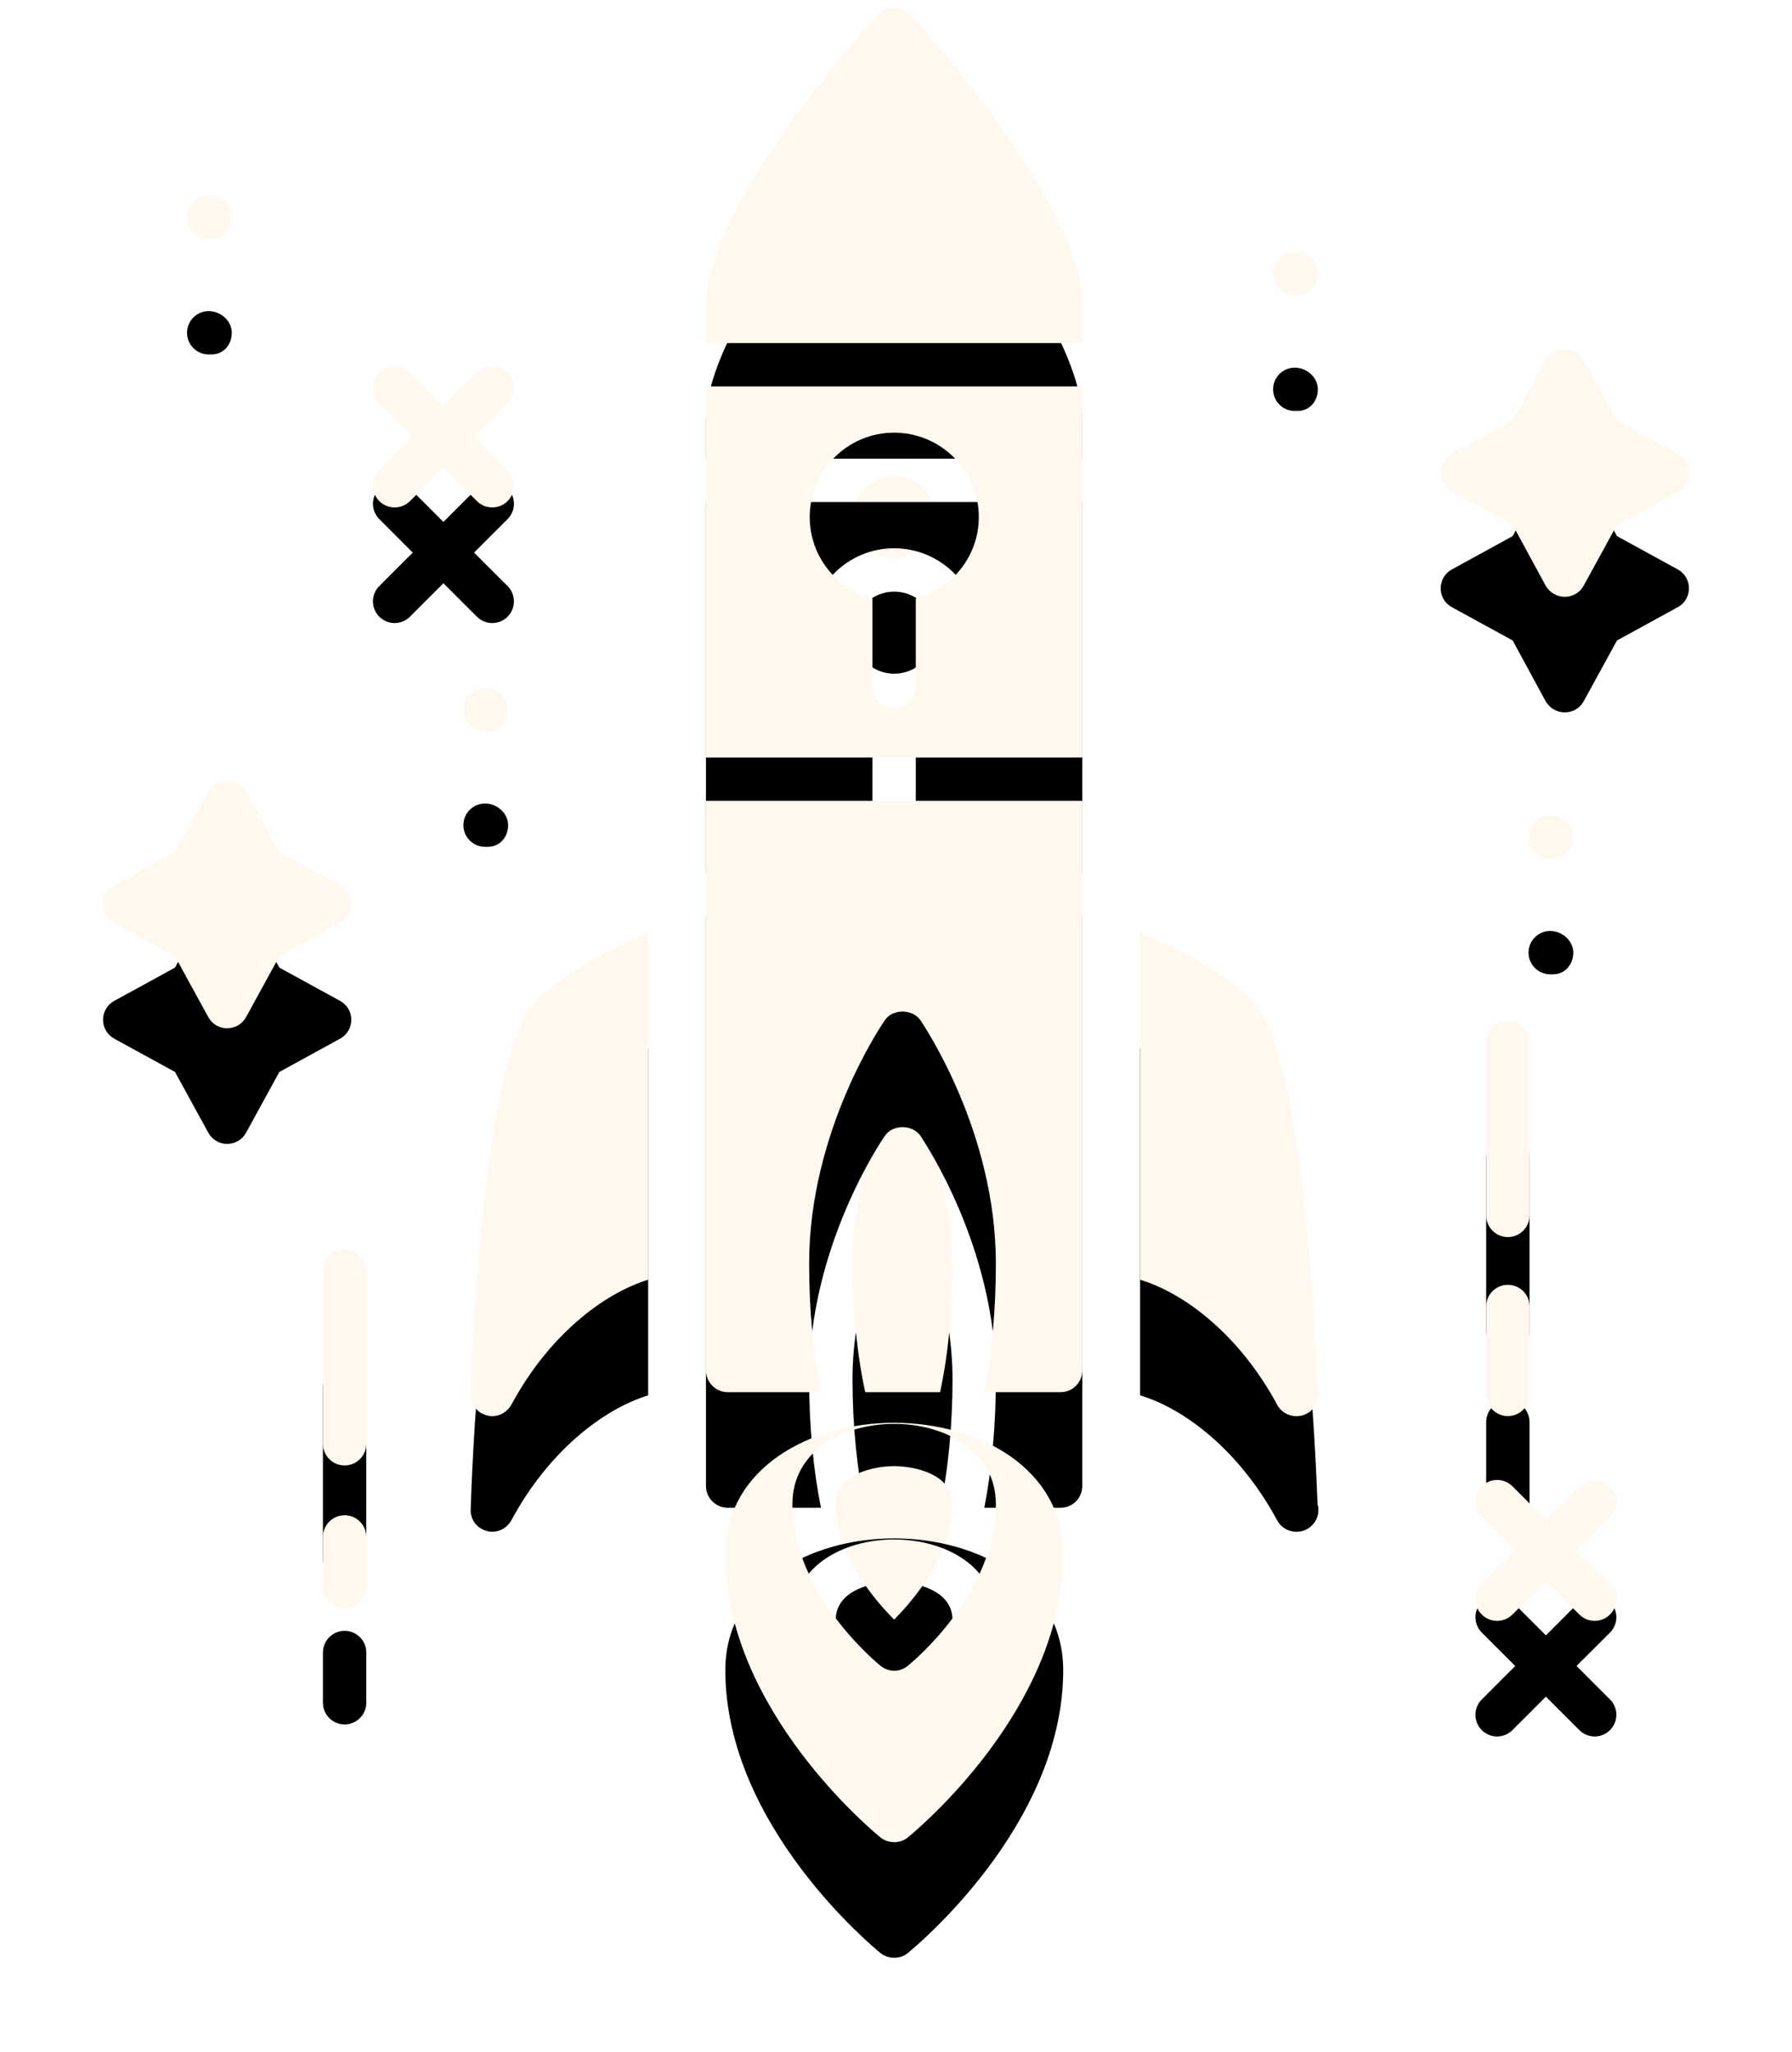 
<svg width="62px" height="71px" viewBox="0 0 62 71" version="1.1" xmlns="http://www.w3.org/2000/svg" xmlns:xlink="http://www.w3.org/1999/xlink">
    <!-- Generator: Sketch 50.2 (55047) - http://www.bohemiancoding.com/sketch -->
    <desc>Created with Sketch.</desc>
    <defs>
        <path d="M29.955,43.721 C29.955,40.981 28.925,38.541 28.225,37.211 C27.535,38.541 26.495,40.981 26.495,43.721 C26.495,45.341 26.655,46.881 26.935,48.171 L29.525,48.171 C29.805,46.881 29.955,45.341 29.955,43.721 Z" id="path-1"></path>
        <filter x="-231.2%" y="-36.5%" width="562.4%" height="246.0%" filterUnits="objectBoundingBox" id="filter-2">
            <feOffset dx="0" dy="4" in="SourceAlpha" result="shadowOffsetOuter1"></feOffset>
            <feGaussianBlur stdDeviation="2" in="shadowOffsetOuter1" result="shadowBlurOuter1"></feGaussianBlur>
            <feColorMatrix values="0 0 0 0 1   0 0 0 0 0.299   0 0 0 0 0  0 0 0 0.73 0" type="matrix" in="shadowBlurOuter1"></feColorMatrix>
        </filter>
        <path d="M27.385,0.491 C26.775,1.161 21.425,7.161 21.425,10.531 L21.425,11.871 L34.445,11.871 L34.445,10.531 C34.445,7.161 29.105,1.161 28.495,0.491 C28.205,0.181 27.665,0.181 27.385,0.491 Z" id="path-3"></path>
        <filter x="-61.4%" y="-34.4%" width="222.9%" height="237.8%" filterUnits="objectBoundingBox" id="filter-4">
            <feOffset dx="0" dy="4" in="SourceAlpha" result="shadowOffsetOuter1"></feOffset>
            <feGaussianBlur stdDeviation="2" in="shadowOffsetOuter1" result="shadowBlurOuter1"></feGaussianBlur>
            <feColorMatrix values="0 0 0 0 1   0 0 0 0 0.299   0 0 0 0 0  0 0 0 0.5 0" type="matrix" in="shadowBlurOuter1"></feColorMatrix>
        </filter>
        <path d="M27.935,19.311 C28.725,19.311 29.365,18.671 29.365,17.891 C29.365,17.111 28.725,16.471 27.935,16.471 C27.155,16.471 26.515,17.111 26.515,17.891 C26.515,18.671 27.155,19.311 27.935,19.311 Z" id="path-5"></path>
        <filter x="-280.7%" y="-140.8%" width="661.4%" height="663.4%" filterUnits="objectBoundingBox" id="filter-6">
            <feOffset dx="0" dy="4" in="SourceAlpha" result="shadowOffsetOuter1"></feOffset>
            <feGaussianBlur stdDeviation="2" in="shadowOffsetOuter1" result="shadowBlurOuter1"></feGaussianBlur>
            <feColorMatrix values="0 0 0 0 1   0 0 0 0 0.299   0 0 0 0 0  0 0 0 0.5 0" type="matrix" in="shadowBlurOuter1"></feColorMatrix>
        </filter>
        <path d="M21.425,26.211 L34.445,26.211 L34.445,13.371 L21.425,13.371 L21.425,26.211 Z M27.935,14.971 C29.545,14.971 30.865,16.281 30.865,17.891 C30.865,19.241 29.935,20.381 28.685,20.711 L28.685,23.761 C28.685,24.171 28.355,24.511 27.935,24.511 C27.525,24.511 27.185,24.171 27.185,23.761 L27.185,20.711 C25.935,20.381 25.015,19.241 25.015,17.891 C25.015,16.281 26.325,14.971 27.935,14.971 Z" id="path-7"></path>
        <filter x="-61.4%" y="-31.2%" width="222.9%" height="224.6%" filterUnits="objectBoundingBox" id="filter-8">
            <feOffset dx="0" dy="4" in="SourceAlpha" result="shadowOffsetOuter1"></feOffset>
            <feGaussianBlur stdDeviation="2" in="shadowOffsetOuter1" result="shadowBlurOuter1"></feGaussianBlur>
            <feColorMatrix values="0 0 0 0 1   0 0 0 0 0.299   0 0 0 0 0  0 0 0 0.5 0" type="matrix" in="shadowBlurOuter1"></feColorMatrix>
        </filter>
        <path d="M21.425,47.421 C21.425,47.831 21.765,48.171 22.175,48.171 L25.405,48.171 C25.135,46.851 24.995,45.311 24.995,43.721 C24.995,39.131 27.505,35.461 27.615,35.301 C27.885,34.901 28.565,34.901 28.845,35.301 C28.945,35.461 31.455,39.131 31.455,43.721 C31.455,45.311 31.315,46.851 31.055,48.171 L33.695,48.171 C34.115,48.171 34.445,47.831 34.445,47.421 L34.445,27.711 L21.425,27.711 L21.425,47.421 Z" id="path-9"></path>
        <filter x="-61.4%" y="-19.6%" width="222.9%" height="178.2%" filterUnits="objectBoundingBox" id="filter-10">
            <feOffset dx="0" dy="4" in="SourceAlpha" result="shadowOffsetOuter1"></feOffset>
            <feGaussianBlur stdDeviation="2" in="shadowOffsetOuter1" result="shadowBlurOuter1"></feGaussianBlur>
            <feColorMatrix values="0 0 0 0 1   0 0 0 0 0.299   0 0 0 0 0  0 0 0 0.5 0" type="matrix" in="shadowBlurOuter1"></feColorMatrix>
        </filter>
        <path d="M15.235,35.051 C13.655,37.701 13.315,47.151 13.285,48.221 C13.265,48.571 13.495,48.881 13.835,48.971 C13.895,48.991 13.965,49.001 14.035,49.001 C14.305,49.001 14.555,48.851 14.695,48.601 C15.975,46.221 17.865,44.761 19.425,44.281 L19.425,32.271 C17.765,33.011 15.835,34.041 15.235,35.051 Z" id="path-11"></path>
        <filter x="-130.3%" y="-23.9%" width="360.5%" height="195.6%" filterUnits="objectBoundingBox" id="filter-12">
            <feOffset dx="0" dy="4" in="SourceAlpha" result="shadowOffsetOuter1"></feOffset>
            <feGaussianBlur stdDeviation="2" in="shadowOffsetOuter1" result="shadowBlurOuter1"></feGaussianBlur>
            <feColorMatrix values="0 0 0 0 1   0 0 0 0 0.299   0 0 0 0 0  0 0 0 0.5 0" type="matrix" in="shadowBlurOuter1"></feColorMatrix>
        </filter>
        <path d="M40.645,35.041 C40.045,34.031 38.115,33.001 36.445,32.271 L36.445,44.281 C38.005,44.751 39.895,46.211 41.185,48.601 C41.315,48.851 41.575,49.001 41.845,49.001 C41.855,49.001 41.855,49.001 41.865,49.001 C42.275,49.001 42.615,48.661 42.615,48.251 C42.615,48.181 42.605,48.111 42.585,48.051 C42.525,46.391 42.155,37.591 40.645,35.041 Z" id="path-13"></path>
        <filter x="-129.7%" y="-23.9%" width="359.3%" height="195.6%" filterUnits="objectBoundingBox" id="filter-14">
            <feOffset dx="0" dy="4" in="SourceAlpha" result="shadowOffsetOuter1"></feOffset>
            <feGaussianBlur stdDeviation="2" in="shadowOffsetOuter1" result="shadowBlurOuter1"></feGaussianBlur>
            <feColorMatrix values="0 0 0 0 1   0 0 0 0 0.299   0 0 0 0 0  0 0 0 0.5 0" type="matrix" in="shadowBlurOuter1"></feColorMatrix>
        </filter>
        <path d="M49.169,35.33 C48.755,35.33 48.419,35.666 48.419,36.08 L48.419,42.055 C48.419,42.469 48.755,42.805 49.169,42.805 C49.583,42.805 49.919,42.469 49.919,42.055 L49.919,36.08 C49.919,35.666 49.583,35.33 49.169,35.33 Z" id="path-15"></path>
        <filter x="-533.3%" y="-53.5%" width="1166.7%" height="314.0%" filterUnits="objectBoundingBox" id="filter-16">
            <feOffset dx="0" dy="4" in="SourceAlpha" result="shadowOffsetOuter1"></feOffset>
            <feGaussianBlur stdDeviation="2" in="shadowOffsetOuter1" result="shadowBlurOuter1"></feGaussianBlur>
            <feColorMatrix values="0 0 0 0 1   0 0 0 0 0.299   0 0 0 0 0  0 0 0 0.5 0" type="matrix" in="shadowBlurOuter1"></feColorMatrix>
        </filter>
        <path d="M8.923,43.231 C8.509,43.231 8.173,43.567 8.173,43.981 L8.173,49.957 C8.173,50.371 8.509,50.707 8.923,50.707 C9.337,50.707 9.673,50.371 9.673,49.957 L9.673,43.981 C9.673,43.567 9.337,43.231 8.923,43.231 Z" id="path-17"></path>
        <filter x="-533.3%" y="-53.5%" width="1166.7%" height="314.0%" filterUnits="objectBoundingBox" id="filter-18">
            <feOffset dx="0" dy="4" in="SourceAlpha" result="shadowOffsetOuter1"></feOffset>
            <feGaussianBlur stdDeviation="2" in="shadowOffsetOuter1" result="shadowBlurOuter1"></feGaussianBlur>
            <feColorMatrix values="0 0 0 0 1   0 0 0 0 0.299   0 0 0 0 0  0 0 0 0.5 0" type="matrix" in="shadowBlurOuter1"></feColorMatrix>
        </filter>
        <path d="M48.419,48.249 C48.419,48.663 48.755,48.999 49.169,48.999 C49.583,48.999 49.919,48.663 49.919,48.249 L49.919,45.207 C49.919,44.792 49.583,44.457 49.169,44.457 C48.755,44.457 48.419,44.792 48.419,45.207 L48.419,48.249 Z" id="path-19"></path>
        <filter x="-533.3%" y="-88.1%" width="1166.7%" height="452.3%" filterUnits="objectBoundingBox" id="filter-20">
            <feOffset dx="0" dy="4" in="SourceAlpha" result="shadowOffsetOuter1"></feOffset>
            <feGaussianBlur stdDeviation="2" in="shadowOffsetOuter1" result="shadowBlurOuter1"></feGaussianBlur>
            <feColorMatrix values="0 0 0 0 1   0 0 0 0 0.299   0 0 0 0 0  0 0 0 0.5 0" type="matrix" in="shadowBlurOuter1"></feColorMatrix>
        </filter>
        <path d="M8.923,52.43 C8.509,52.43 8.173,52.766 8.173,53.18 L8.173,54.918 C8.173,55.332 8.509,55.668 8.923,55.668 C9.337,55.668 9.673,55.332 9.673,54.918 L9.673,53.18 C9.673,52.766 9.337,52.43 8.923,52.43 Z" id="path-21"></path>
        <filter x="-533.3%" y="-123.5%" width="1166.7%" height="594.1%" filterUnits="objectBoundingBox" id="filter-22">
            <feOffset dx="0" dy="4" in="SourceAlpha" result="shadowOffsetOuter1"></feOffset>
            <feGaussianBlur stdDeviation="2" in="shadowOffsetOuter1" result="shadowBlurOuter1"></feGaussianBlur>
            <feColorMatrix values="0 0 0 0 1   0 0 0 0 0.299   0 0 0 0 0  0 0 0 0.5 0" type="matrix" in="shadowBlurOuter1"></feColorMatrix>
        </filter>
        <path d="M27.935,50.731 C27.235,50.731 25.915,51.001 25.915,52.051 C25.915,53.781 27.215,55.311 27.935,56.041 C28.655,55.311 29.955,53.771 29.955,52.051 C29.955,51.001 28.635,50.731 27.935,50.731 Z" id="path-23"></path>
        <filter x="-198.0%" y="-75.3%" width="496.0%" height="401.3%" filterUnits="objectBoundingBox" id="filter-24">
            <feOffset dx="0" dy="4" in="SourceAlpha" result="shadowOffsetOuter1"></feOffset>
            <feGaussianBlur stdDeviation="2" in="shadowOffsetOuter1" result="shadowBlurOuter1"></feGaussianBlur>
            <feColorMatrix values="0 0 0 0 1   0 0 0 0 0.299   0 0 0 0 0  0 0 0 0.5 0" type="matrix" in="shadowBlurOuter1"></feColorMatrix>
        </filter>
        <path d="M27.935,49.231 C25.035,49.231 22.095,50.791 22.095,53.791 C22.095,59.171 27.245,63.401 27.465,63.581 C27.605,63.691 27.775,63.741 27.935,63.741 C28.105,63.741 28.275,63.691 28.405,63.581 C28.625,63.401 33.785,59.171 33.785,53.791 C33.785,50.791 30.845,49.231 27.935,49.231 Z M28.405,57.641 C28.275,57.751 28.105,57.811 27.935,57.811 C27.775,57.811 27.605,57.751 27.465,57.641 C27.345,57.541 24.415,55.141 24.415,52.051 C24.415,48.341 31.455,48.341 31.455,52.051 C31.455,55.141 28.535,57.541 28.405,57.641 Z" id="path-25"></path>
        <filter x="-68.4%" y="-27.6%" width="236.9%" height="210.3%" filterUnits="objectBoundingBox" id="filter-26">
            <feOffset dx="0" dy="4" in="SourceAlpha" result="shadowOffsetOuter1"></feOffset>
            <feGaussianBlur stdDeviation="2" in="shadowOffsetOuter1" result="shadowBlurOuter1"></feGaussianBlur>
            <feColorMatrix values="0 0 0 0 1   0 0 0 0 0.299   0 0 0 0 0  0 0 0 0.5 0" type="matrix" in="shadowBlurOuter1"></feColorMatrix>
        </filter>
        <path d="M13.5,17.339 C13.793,17.632 14.268,17.632 14.561,17.339 C14.854,17.046 14.854,16.572 14.561,16.279 L13.402,15.121 L14.561,13.962 C14.854,13.669 14.854,13.195 14.561,12.902 C14.268,12.609 13.793,12.609 13.5,12.902 L12.342,14.06 L11.184,12.902 C10.891,12.609 10.416,12.609 10.123,12.902 C9.83,13.195 9.83,13.669 10.123,13.962 L11.281,15.121 L10.123,16.279 C9.83,16.572 9.83,17.046 10.123,17.339 C10.416,17.632 10.891,17.632 11.184,17.339 L12.342,16.181 L13.5,17.339 Z" id="path-27"></path>
        <filter x="-164.0%" y="-82.0%" width="428.1%" height="428.1%" filterUnits="objectBoundingBox" id="filter-28">
            <feOffset dx="0" dy="4" in="SourceAlpha" result="shadowOffsetOuter1"></feOffset>
            <feGaussianBlur stdDeviation="2" in="shadowOffsetOuter1" result="shadowBlurOuter1"></feGaussianBlur>
            <feColorMatrix values="0 0 0 0 1   0 0 0 0 0.299   0 0 0 0 0  0 0 0 0.5 0" type="matrix" in="shadowBlurOuter1"></feColorMatrix>
        </filter>
        <path d="M52.703,51.428 C52.41,51.135 51.936,51.135 51.643,51.428 L50.485,52.586 L49.327,51.428 C49.034,51.135 48.56,51.135 48.267,51.428 C47.974,51.721 47.974,52.196 48.267,52.489 L49.424,53.646 L48.267,54.804 C47.974,55.097 47.974,55.572 48.267,55.865 C48.56,56.158 49.034,56.158 49.327,55.865 L50.485,54.707 L51.643,55.865 C51.936,56.158 52.41,56.158 52.703,55.865 C52.996,55.572 52.996,55.097 52.703,54.804 L51.546,53.646 L52.703,52.489 C52.996,52.196 52.996,51.721 52.703,51.428 Z" id="path-29"></path>
        <filter x="-164.1%" y="-82.0%" width="428.1%" height="428.1%" filterUnits="objectBoundingBox" id="filter-30">
            <feOffset dx="0" dy="4" in="SourceAlpha" result="shadowOffsetOuter1"></feOffset>
            <feGaussianBlur stdDeviation="2" in="shadowOffsetOuter1" result="shadowBlurOuter1"></feGaussianBlur>
            <feColorMatrix values="0 0 0 0 1   0 0 0 0 0.299   0 0 0 0 0  0 0 0 0.5 0" type="matrix" in="shadowBlurOuter1"></feColorMatrix>
        </filter>
        <path d="M13.877,25.302 C14.291,25.302 14.58,24.966 14.58,24.552 C14.58,24.138 14.196,23.802 13.782,23.802 C13.368,23.802 13.032,24.138 13.032,24.552 C13.032,24.966 13.368,25.302 13.782,25.302 L13.877,25.302 Z" id="path-31"></path>
        <filter x="-516.8%" y="-266.7%" width="1133.7%" height="1166.7%" filterUnits="objectBoundingBox" id="filter-32">
            <feOffset dx="0" dy="4" in="SourceAlpha" result="shadowOffsetOuter1"></feOffset>
            <feGaussianBlur stdDeviation="2" in="shadowOffsetOuter1" result="shadowBlurOuter1"></feGaussianBlur>
            <feColorMatrix values="0 0 0 0 1   0 0 0 0 0.299   0 0 0 0 0  0 0 0 0.5 0" type="matrix" in="shadowBlurOuter1"></feColorMatrix>
        </filter>
        <path d="M41.797,10.221 L41.893,10.221 C42.307,10.221 42.595,9.885 42.595,9.471 C42.595,9.057 42.211,8.721 41.797,8.721 C41.383,8.721 41.047,9.057 41.047,9.471 C41.047,9.885 41.383,10.221 41.797,10.221 Z" id="path-33"></path>
        <filter x="-516.8%" y="-266.7%" width="1133.7%" height="1166.7%" filterUnits="objectBoundingBox" id="filter-34">
            <feOffset dx="0" dy="4" in="SourceAlpha" result="shadowOffsetOuter1"></feOffset>
            <feGaussianBlur stdDeviation="2" in="shadowOffsetOuter1" result="shadowBlurOuter1"></feGaussianBlur>
            <feColorMatrix values="0 0 0 0 1   0 0 0 0 0.299   0 0 0 0 0  0 0 0 0.5 0" type="matrix" in="shadowBlurOuter1"></feColorMatrix>
        </filter>
        <path d="M50.634,29.713 L50.729,29.713 C51.143,29.713 51.432,29.377 51.432,28.963 C51.432,28.549 51.048,28.213 50.634,28.213 C50.22,28.213 49.884,28.549 49.884,28.963 C49.884,29.377 50.22,29.713 50.634,29.713 Z" id="path-35"></path>
        <filter x="-516.8%" y="-266.7%" width="1133.7%" height="1166.7%" filterUnits="objectBoundingBox" id="filter-36">
            <feOffset dx="0" dy="4" in="SourceAlpha" result="shadowOffsetOuter1"></feOffset>
            <feGaussianBlur stdDeviation="2" in="shadowOffsetOuter1" result="shadowBlurOuter1"></feGaussianBlur>
            <feColorMatrix values="0 0 0 0 1   0 0 0 0 0.299   0 0 0 0 0  0 0 0 0.5 0" type="matrix" in="shadowBlurOuter1"></feColorMatrix>
        </filter>
        <path d="M4.221,8.265 L4.317,8.265 C4.731,8.265 5.019,7.929 5.019,7.515 C5.019,7.101 4.635,6.765 4.221,6.765 C3.807,6.765 3.471,7.101 3.471,7.515 C3.471,7.929 3.807,8.265 4.221,8.265 Z" id="path-37"></path>
        <filter x="-516.8%" y="-266.7%" width="1133.7%" height="1166.7%" filterUnits="objectBoundingBox" id="filter-38">
            <feOffset dx="0" dy="4" in="SourceAlpha" result="shadowOffsetOuter1"></feOffset>
            <feGaussianBlur stdDeviation="2" in="shadowOffsetOuter1" result="shadowBlurOuter1"></feGaussianBlur>
            <feColorMatrix values="0 0 0 0 1   0 0 0 0 0.299   0 0 0 0 0  0 0 0 0.5 0" type="matrix" in="shadowBlurOuter1"></feColorMatrix>
        </filter>
        <path d="M9.155,31.281 C9.155,31.011 9.005,30.761 8.765,30.631 L6.665,29.481 L5.515,27.381 C5.255,26.901 4.465,26.901 4.205,27.381 L3.055,29.481 L0.955,30.631 C0.715,30.761 0.565,31.011 0.565,31.281 C0.565,31.561 0.715,31.811 0.955,31.941 L3.055,33.091 L4.205,35.191 C4.335,35.431 4.585,35.581 4.855,35.581 C5.135,35.581 5.385,35.431 5.515,35.191 L6.665,33.091 L8.765,31.941 C9.005,31.811 9.155,31.561 9.155,31.281 Z" id="path-39"></path>
        <filter x="-93.1%" y="-46.7%" width="286.3%" height="286.9%" filterUnits="objectBoundingBox" id="filter-40">
            <feOffset dx="0" dy="4" in="SourceAlpha" result="shadowOffsetOuter1"></feOffset>
            <feGaussianBlur stdDeviation="2" in="shadowOffsetOuter1" result="shadowBlurOuter1"></feGaussianBlur>
            <feColorMatrix values="0 0 0 0 1   0 0 0 0 0.299   0 0 0 0 0  0 0 0 0.5 0" type="matrix" in="shadowBlurOuter1"></feColorMatrix>
        </filter>
        <path d="M55.045,15.701 L52.945,14.551 L51.795,12.451 C51.535,11.971 50.745,11.971 50.475,12.451 L49.335,14.551 L47.235,15.701 C46.723,15.979 46.708,16.726 47.235,17.011 L49.335,18.161 L50.475,20.261 C50.788,20.797 51.523,20.764 51.795,20.261 L52.945,18.161 L55.045,17.011 C55.572,16.726 55.557,15.979 55.045,15.701 Z" id="path-41"></path>
        <filter x="-93.1%" y="-46.7%" width="286.3%" height="286.9%" filterUnits="objectBoundingBox" id="filter-42">
            <feOffset dx="0" dy="4" in="SourceAlpha" result="shadowOffsetOuter1"></feOffset>
            <feGaussianBlur stdDeviation="2" in="shadowOffsetOuter1" result="shadowBlurOuter1"></feGaussianBlur>
            <feColorMatrix values="0 0 0 0 1   0 0 0 0 0.299   0 0 0 0 0  0 0 0 0.5 0" type="matrix" in="shadowBlurOuter1"></feColorMatrix>
        </filter>
    </defs>
    <g id="Page-1" stroke="none" stroke-width="1" fill="none" fill-rule="evenodd">
        <g id="noun_Rocket_2549420" transform="translate(3, 0)" fill-rule="nonzero">
            <g id="Shape">
                <use fill="black" fill-opacity="1" filter="url(#filter-2)" xlink:href="#path-1"></use>
                <use fill="#FFF8EE" fill-rule="evenodd" xlink:href="#path-1"></use>
            </g>
            <g id="Shape">
                <use fill="black" fill-opacity="1" filter="url(#filter-4)" xlink:href="#path-3"></use>
                <use fill="#FFF8EE" fill-rule="evenodd" xlink:href="#path-3"></use>
            </g>
            <g id="Shape">
                <use fill="black" fill-opacity="1" filter="url(#filter-6)" xlink:href="#path-5"></use>
                <use fill="#FFF8EE" fill-rule="evenodd" xlink:href="#path-5"></use>
            </g>
            <g id="Shape">
                <use fill="black" fill-opacity="1" filter="url(#filter-8)" xlink:href="#path-7"></use>
                <use fill="#FFF8EE" fill-rule="evenodd" xlink:href="#path-7"></use>
            </g>
            <g id="Shape">
                <use fill="black" fill-opacity="1" filter="url(#filter-10)" xlink:href="#path-9"></use>
                <use fill="#FFF8EE" fill-rule="evenodd" xlink:href="#path-9"></use>
            </g>
            <g id="Shape">
                <use fill="black" fill-opacity="1" filter="url(#filter-12)" xlink:href="#path-11"></use>
                <use fill="#FFF8EE" fill-rule="evenodd" xlink:href="#path-11"></use>
            </g>
            <g id="Shape">
                <use fill="black" fill-opacity="1" filter="url(#filter-14)" xlink:href="#path-13"></use>
                <use fill="#FFF8EE" fill-rule="evenodd" xlink:href="#path-13"></use>
            </g>
            <g id="Shape">
                <use fill="black" fill-opacity="1" filter="url(#filter-16)" xlink:href="#path-15"></use>
                <use fill="#FFF8EE" fill-rule="evenodd" xlink:href="#path-15"></use>
            </g>
            <g id="Shape">
                <use fill="black" fill-opacity="1" filter="url(#filter-18)" xlink:href="#path-17"></use>
                <use fill="#FFF8EE" fill-rule="evenodd" xlink:href="#path-17"></use>
            </g>
            <g id="Shape">
                <use fill="black" fill-opacity="1" filter="url(#filter-20)" xlink:href="#path-19"></use>
                <use fill="#FFF8EE" fill-rule="evenodd" xlink:href="#path-19"></use>
            </g>
            <g id="Shape">
                <use fill="black" fill-opacity="1" filter="url(#filter-22)" xlink:href="#path-21"></use>
                <use fill="#FFF8EE" fill-rule="evenodd" xlink:href="#path-21"></use>
            </g>
            <g id="Shape">
                <use fill="black" fill-opacity="1" filter="url(#filter-24)" xlink:href="#path-23"></use>
                <use fill="#FFF8EE" fill-rule="evenodd" xlink:href="#path-23"></use>
            </g>
            <g id="Shape">
                <use fill="black" fill-opacity="1" filter="url(#filter-26)" xlink:href="#path-25"></use>
                <use fill="#FFF8EE" fill-rule="evenodd" xlink:href="#path-25"></use>
            </g>
            <g id="Shape">
                <use fill="black" fill-opacity="1" filter="url(#filter-28)" xlink:href="#path-27"></use>
                <use fill="#FFF8EE" fill-rule="evenodd" xlink:href="#path-27"></use>
            </g>
            <g id="Shape">
                <use fill="black" fill-opacity="1" filter="url(#filter-30)" xlink:href="#path-29"></use>
                <use fill="#FFF8EE" fill-rule="evenodd" xlink:href="#path-29"></use>
            </g>
            <g id="Shape">
                <use fill="black" fill-opacity="1" filter="url(#filter-32)" xlink:href="#path-31"></use>
                <use fill="#FFF8EE" fill-rule="evenodd" xlink:href="#path-31"></use>
            </g>
            <g id="Shape">
                <use fill="black" fill-opacity="1" filter="url(#filter-34)" xlink:href="#path-33"></use>
                <use fill="#FFF8EE" fill-rule="evenodd" xlink:href="#path-33"></use>
            </g>
            <g id="Shape">
                <use fill="black" fill-opacity="1" filter="url(#filter-36)" xlink:href="#path-35"></use>
                <use fill="#FFF8EE" fill-rule="evenodd" xlink:href="#path-35"></use>
            </g>
            <g id="Shape">
                <use fill="black" fill-opacity="1" filter="url(#filter-38)" xlink:href="#path-37"></use>
                <use fill="#FFF8EE" fill-rule="evenodd" xlink:href="#path-37"></use>
            </g>
            <g id="Shape">
                <use fill="black" fill-opacity="1" filter="url(#filter-40)" xlink:href="#path-39"></use>
                <use fill="#FFF8EE" fill-rule="evenodd" xlink:href="#path-39"></use>
            </g>
            <g id="Shape">
                <use fill="black" fill-opacity="1" filter="url(#filter-42)" xlink:href="#path-41"></use>
                <use fill="#FFF8EE" fill-rule="evenodd" xlink:href="#path-41"></use>
            </g>
        </g>
    </g>
</svg>